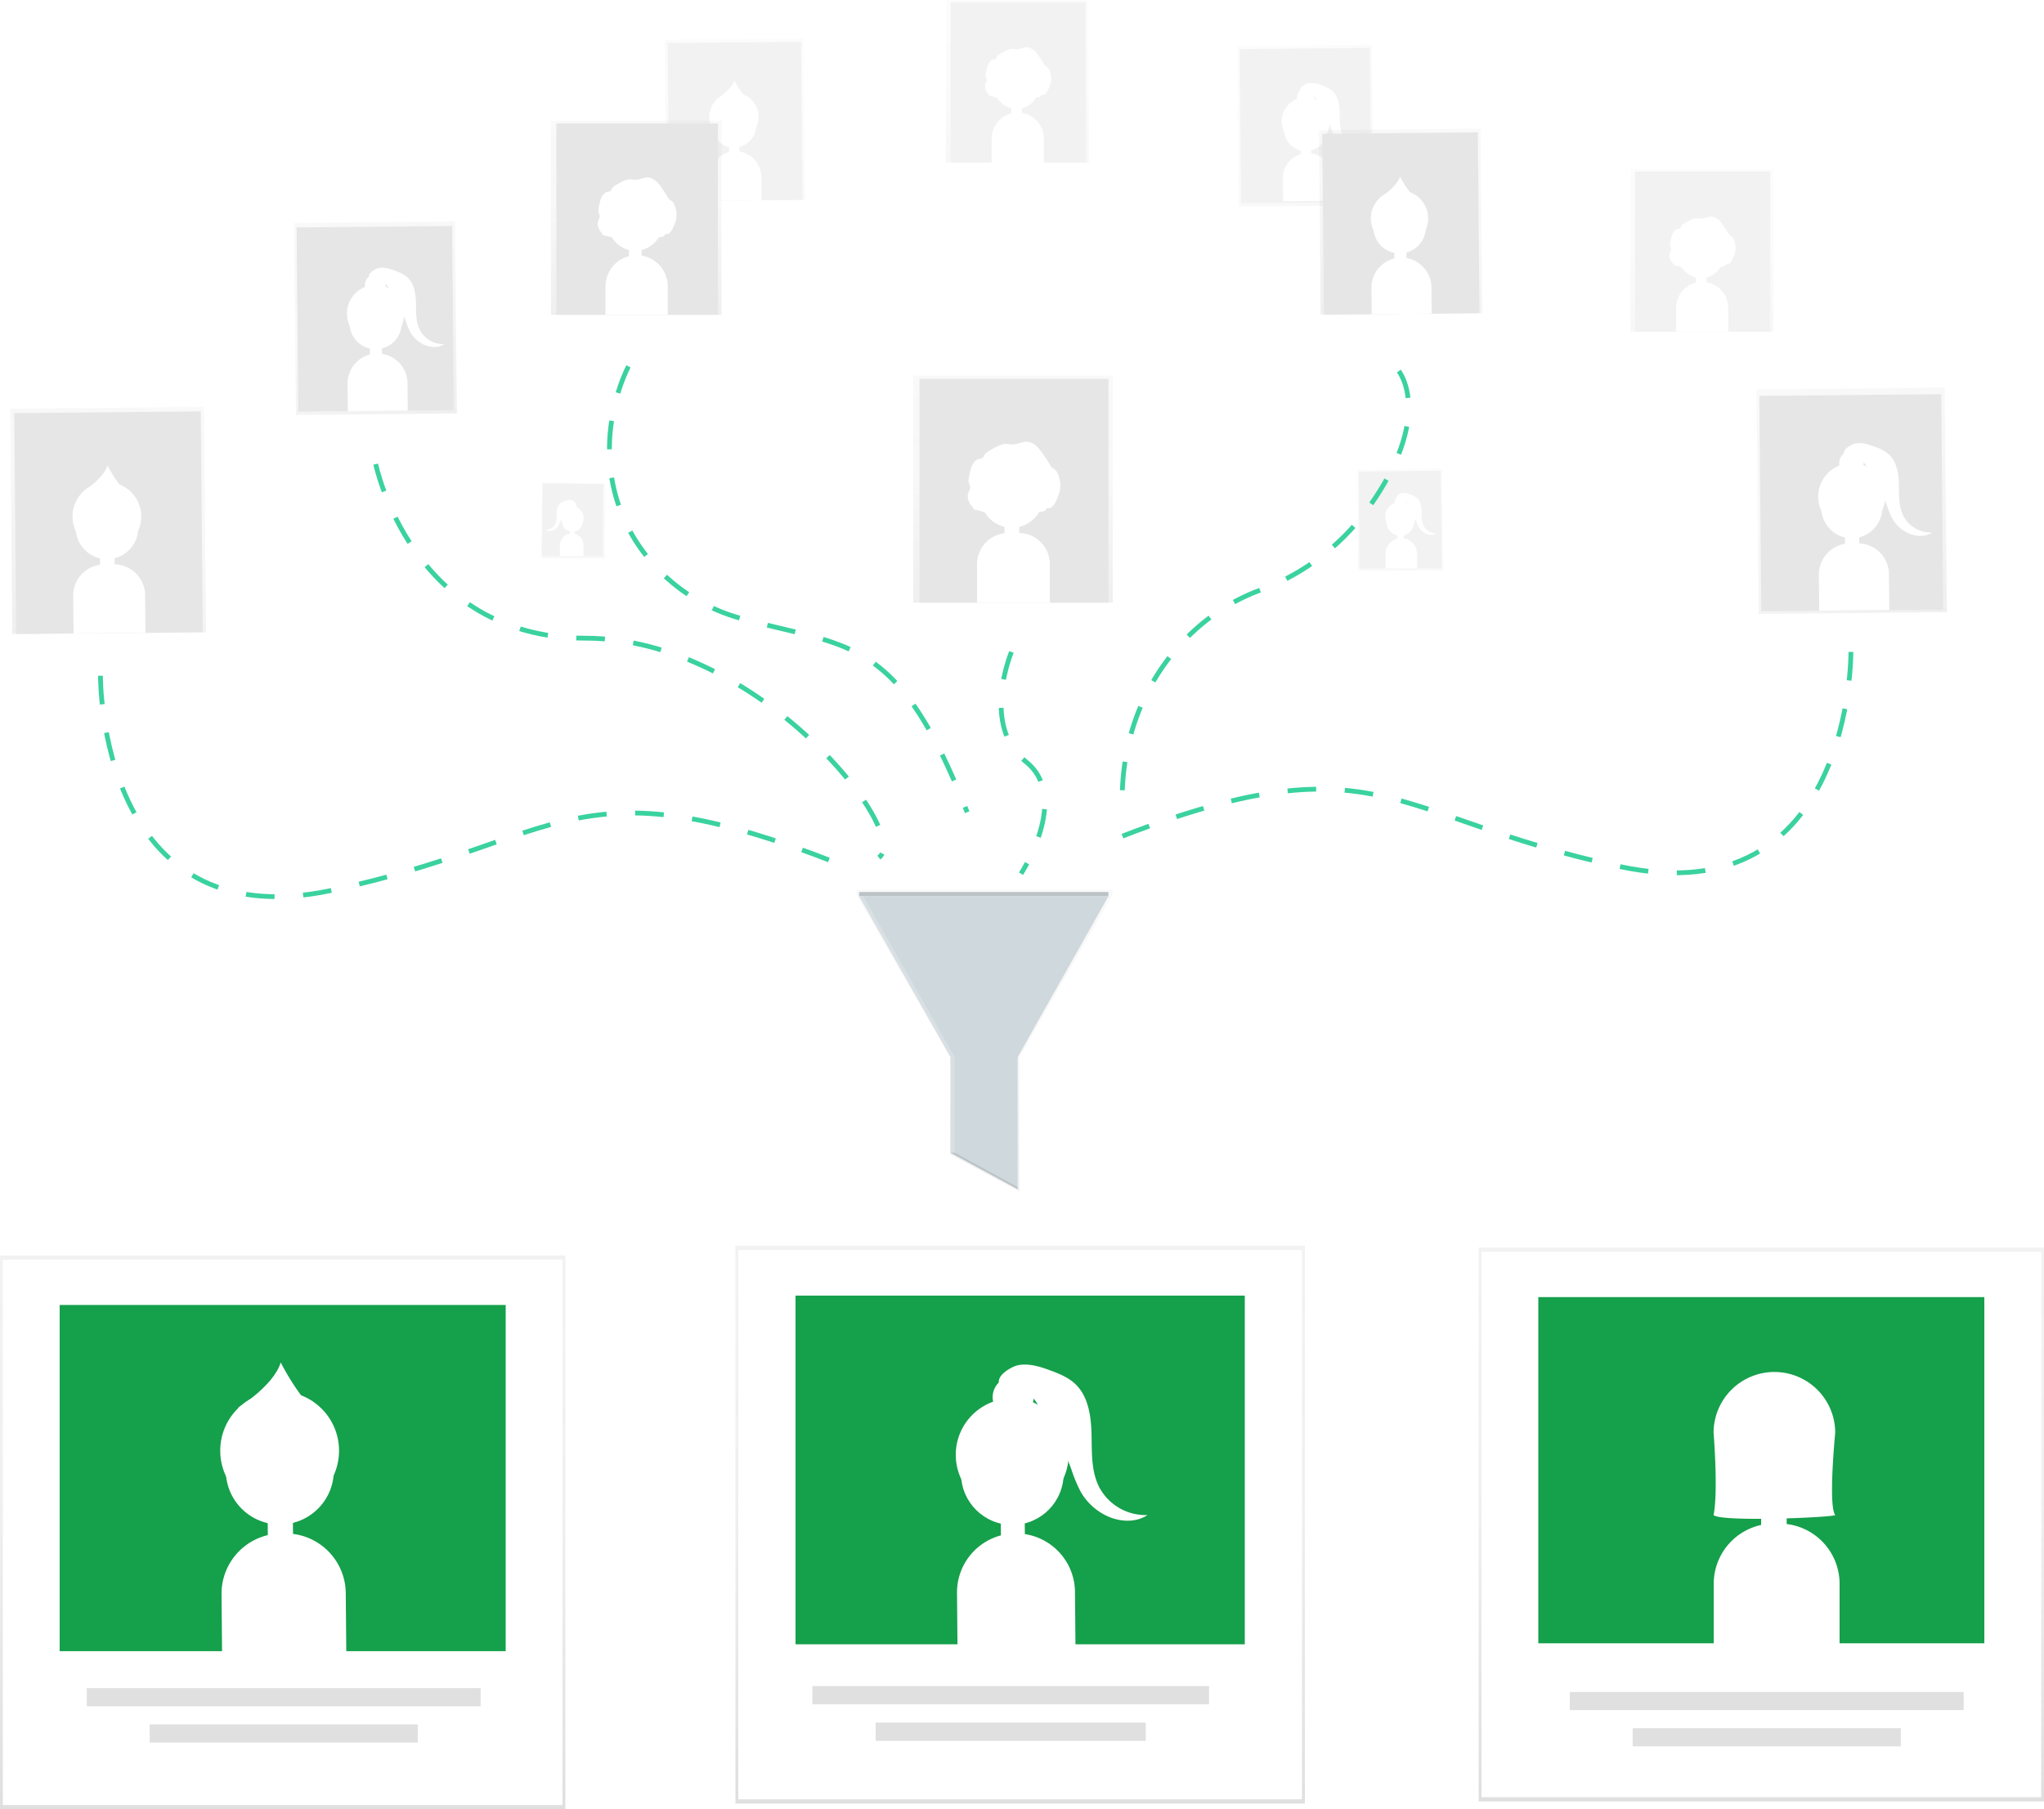 <svg xmlns="http://www.w3.org/2000/svg" xmlns:xlink="http://www.w3.org/1999/xlink" id="d5eeb229-0560-4c73-9e9e-2e1785b57a7c" data-name="Layer 1" width="857.1" height="758.83" viewBox="0 0 857.1 758.83" class="injected-svg gridItem__media"><defs><linearGradient id="647fab05-0b83-421f-b355-94d847994b9c-2750" x1="728.85" y1="502.58" x2="728.85" y2="461.76" gradientTransform="matrix(0.53, -0.85, -0.85, -0.53, 438.3, 1162.14)" gradientUnits="userSpaceOnUse"><stop offset="0" stop-color="gray" stop-opacity="0.25"></stop><stop offset="0.54" stop-color="gray" stop-opacity="0.12"></stop><stop offset="1" stop-color="gray" stop-opacity="0.1"></stop></linearGradient><linearGradient id="18266add-5a65-4fc6-a971-26e04d71af92-2751" x1="715.36" y1="501.1" x2="715.36" y2="446.22" gradientTransform="translate(-99.07 262.06) rotate(-31.73)" xlink:href="#647fab05-0b83-421f-b355-94d847994b9c-2750"></linearGradient><linearGradient id="e9e2bb7b-c06b-4014-868f-351e0ca8ebab-2752" x1="769.97" y1="356.2" x2="769.97" y2="269.16" gradientTransform="matrix(0.85, -0.53, 0.53, 0.85, -100.56, 262.41)" xlink:href="#647fab05-0b83-421f-b355-94d847994b9c-2750"></linearGradient><linearGradient id="3ed37a80-7f43-4a53-a0d5-c403389957fa-2753" x1="411.46" y1="100.6" x2="411.46" y2="15.23" gradientTransform="translate(126.45 -98.14) rotate(23.79)" xlink:href="#647fab05-0b83-421f-b355-94d847994b9c-2750"></linearGradient><linearGradient id="80107904-00d9-4877-be8e-08caa3579ade-2754" x1="118.53" y1="758.83" x2="118.53" y2="526.53" gradientTransform="matrix(1, 0, 0, 1, 0, 0)" xlink:href="#647fab05-0b83-421f-b355-94d847994b9c-2750"></linearGradient><linearGradient id="fb7bcafe-566b-4c20-ac54-38b064d3115f-2755" x1="424.76" y1="252.76" x2="424.76" y2="157.57" gradientTransform="matrix(1, 0, 0, 1, 0, 0)" xlink:href="#647fab05-0b83-421f-b355-94d847994b9c-2750"></linearGradient><linearGradient id="8b625892-25db-4160-b55f-486d77087b7d-2756" x1="266.79" y1="132.04" x2="266.79" y2="50.65" gradientTransform="matrix(1, 0, 0, 1, 0, 0)" xlink:href="#647fab05-0b83-421f-b355-94d847994b9c-2750"></linearGradient><linearGradient id="920aecfa-54b5-4c2b-93ff-a4455a83035f-2757" x1="879.08" y1="629.37" x2="879.08" y2="507.77" gradientTransform="translate(-99.12 260.36) rotate(-31.73)" xlink:href="#647fab05-0b83-421f-b355-94d847994b9c-2750"></linearGradient><linearGradient id="ff0a9a5e-e45c-4b07-b4cc-7733561d3616-2758" x1="396.83" y1="225.01" x2="396.83" y2="121.04" gradientTransform="matrix(0.85, -0.53, 0.53, 0.85, -99.84, 265.92)" xlink:href="#647fab05-0b83-421f-b355-94d847994b9c-2750"></linearGradient><linearGradient id="b894e33b-ac47-4a44-9333-a9aaaa82bb12-2759" x1="236.43" y1="375.71" x2="236.43" y2="256.45" gradientTransform="translate(127.97 -95.73) rotate(23.79)" xlink:href="#647fab05-0b83-421f-b355-94d847994b9c-2750"></linearGradient><linearGradient id="421a0547-9346-4a1e-9997-f26fe9047b8e-2760" x1="685.12" y1="40.19" x2="685.12" y2="-61.78" gradientTransform="matrix(0.89, 0.39, -0.39, 0.88, 143.07, -91.73)" xlink:href="#647fab05-0b83-421f-b355-94d847994b9c-2750"></linearGradient><linearGradient id="06731b5d-dbed-4868-bd06-0f960387a52e-2761" x1="412.8" y1="499.65" x2="412.8" y2="373.23" gradientTransform="matrix(1, 0, 0, 1, 0, 0)" xlink:href="#647fab05-0b83-421f-b355-94d847994b9c-2750"></linearGradient><linearGradient id="19cac155-7edc-4646-8110-3a5404b3794a-2762" x1="738.57" y1="755.54" x2="738.57" y2="523.23" gradientTransform="matrix(1, 0, 0, 1, 0, 0)" xlink:href="#647fab05-0b83-421f-b355-94d847994b9c-2750"></linearGradient><linearGradient id="5c907026-92e9-4e9f-a9ea-601c30aeeb56-2763" x1="427.78" y1="756.43" x2="427.78" y2="522.45" gradientTransform="matrix(1, 0, 0, 1, 0, 0)" xlink:href="#647fab05-0b83-421f-b355-94d847994b9c-2750"></linearGradient><linearGradient id="7e326c48-2616-48c7-85a2-bec6e526d5c1-2764" x1="426.61" y1="68.13" x2="426.61" y2="0" gradientTransform="matrix(1, 0, 0, 1, 0, 0)" xlink:href="#647fab05-0b83-421f-b355-94d847994b9c-2750"></linearGradient><linearGradient id="809fb2c4-55c1-495a-9238-84749dfd9959-2765" x1="713.61" y1="139.13" x2="713.61" y2="71" gradientTransform="matrix(1, 0, 0, 1, 0, 0)" xlink:href="#647fab05-0b83-421f-b355-94d847994b9c-2750"></linearGradient><linearGradient id="647fab05-0b83-421f-b355-94d847994b9c-2750" x1="728.85" y1="502.58" x2="728.85" y2="461.76" gradientTransform="matrix(0.53, -0.85, -0.85, -0.53, 438.3, 1162.14)" gradientUnits="userSpaceOnUse"><stop offset="0" stop-color="gray" stop-opacity="0.25"></stop><stop offset="0.54" stop-color="gray" stop-opacity="0.12"></stop><stop offset="1" stop-color="gray" stop-opacity="0.1"></stop></linearGradient><linearGradient id="18266add-5a65-4fc6-a971-26e04d71af92-2751" x1="715.36" y1="501.1" x2="715.36" y2="446.22" gradientTransform="translate(-99.07 262.06) rotate(-31.73)" xlink:href="#647fab05-0b83-421f-b355-94d847994b9c-2750"></linearGradient><linearGradient id="e9e2bb7b-c06b-4014-868f-351e0ca8ebab-2752" x1="769.97" y1="356.2" x2="769.97" y2="269.16" gradientTransform="matrix(0.85, -0.53, 0.53, 0.85, -100.56, 262.41)" xlink:href="#647fab05-0b83-421f-b355-94d847994b9c-2750"></linearGradient><linearGradient id="3ed37a80-7f43-4a53-a0d5-c403389957fa-2753" x1="411.46" y1="100.6" x2="411.46" y2="15.23" gradientTransform="translate(126.45 -98.14) rotate(23.79)" xlink:href="#647fab05-0b83-421f-b355-94d847994b9c-2750"></linearGradient><linearGradient id="80107904-00d9-4877-be8e-08caa3579ade-2754" x1="118.53" y1="758.83" x2="118.53" y2="526.53" gradientTransform="matrix(1, 0, 0, 1, 0, 0)" xlink:href="#647fab05-0b83-421f-b355-94d847994b9c-2750"></linearGradient><linearGradient id="fb7bcafe-566b-4c20-ac54-38b064d3115f-2755" x1="424.76" y1="252.76" x2="424.76" y2="157.57" gradientTransform="matrix(1, 0, 0, 1, 0, 0)" xlink:href="#647fab05-0b83-421f-b355-94d847994b9c-2750"></linearGradient><linearGradient id="8b625892-25db-4160-b55f-486d77087b7d-2756" x1="266.79" y1="132.04" x2="266.79" y2="50.65" gradientTransform="matrix(1, 0, 0, 1, 0, 0)" xlink:href="#647fab05-0b83-421f-b355-94d847994b9c-2750"></linearGradient><linearGradient id="920aecfa-54b5-4c2b-93ff-a4455a83035f-2757" x1="879.08" y1="629.37" x2="879.08" y2="507.77" gradientTransform="translate(-99.12 260.36) rotate(-31.73)" xlink:href="#647fab05-0b83-421f-b355-94d847994b9c-2750"></linearGradient><linearGradient id="ff0a9a5e-e45c-4b07-b4cc-7733561d3616-2758" x1="396.83" y1="225.01" x2="396.83" y2="121.04" gradientTransform="matrix(0.85, -0.53, 0.53, 0.85, -99.84, 265.92)" xlink:href="#647fab05-0b83-421f-b355-94d847994b9c-2750"></linearGradient><linearGradient id="b894e33b-ac47-4a44-9333-a9aaaa82bb12-2759" x1="236.43" y1="375.71" x2="236.43" y2="256.45" gradientTransform="translate(127.97 -95.73) rotate(23.79)" xlink:href="#647fab05-0b83-421f-b355-94d847994b9c-2750"></linearGradient><linearGradient id="421a0547-9346-4a1e-9997-f26fe9047b8e-2760" x1="685.12" y1="40.19" x2="685.12" y2="-61.78" gradientTransform="matrix(0.89, 0.39, -0.39, 0.88, 143.07, -91.73)" xlink:href="#647fab05-0b83-421f-b355-94d847994b9c-2750"></linearGradient><linearGradient id="06731b5d-dbed-4868-bd06-0f960387a52e-2761" x1="412.8" y1="499.65" x2="412.8" y2="373.23" gradientTransform="matrix(1, 0, 0, 1, 0, 0)" xlink:href="#647fab05-0b83-421f-b355-94d847994b9c-2750"></linearGradient><linearGradient id="19cac155-7edc-4646-8110-3a5404b3794a-2762" x1="738.57" y1="755.54" x2="738.57" y2="523.23" gradientTransform="matrix(1, 0, 0, 1, 0, 0)" xlink:href="#647fab05-0b83-421f-b355-94d847994b9c-2750"></linearGradient><linearGradient id="5c907026-92e9-4e9f-a9ea-601c30aeeb56-2763" x1="427.78" y1="756.43" x2="427.78" y2="522.45" gradientTransform="matrix(1, 0, 0, 1, 0, 0)" xlink:href="#647fab05-0b83-421f-b355-94d847994b9c-2750"></linearGradient><linearGradient id="7e326c48-2616-48c7-85a2-bec6e526d5c1-2764" x1="426.61" y1="68.13" x2="426.61" y2="0" gradientTransform="matrix(1, 0, 0, 1, 0, 0)" xlink:href="#647fab05-0b83-421f-b355-94d847994b9c-2750"></linearGradient><linearGradient id="809fb2c4-55c1-495a-9238-84749dfd9959-2765" x1="713.61" y1="139.13" x2="713.61" y2="71" gradientTransform="matrix(1, 0, 0, 1, 0, 0)" xlink:href="#647fab05-0b83-421f-b355-94d847994b9c-2750"></linearGradient></defs><title>filter</title><g opacity="0.5"><g opacity="0.5"><rect x="395.77" y="275.4" width="31.61" height="26.49" transform="matrix(0.01, -1, 1, 0.01, -52.21, 627.02)" fill="url(&quot;#647fab05-0b83-421f-b355-94d847994b9c-2750&quot;)"></rect></g><rect x="398.74" y="273.47" width="25.6" height="30.32" transform="translate(649.01 510.37) rotate(-179.48)" fill="#E6E6E6"></rect><circle cx="411.47" cy="287.77" r="4.72" transform="translate(-51.44 626.06) rotate(-89.48)" fill="#FFFFFF"></circle><circle cx="411.46" cy="289.35" r="4.29" transform="translate(-53.02 627.6) rotate(-89.48)" fill="#FFFFFF"></circle><rect x="410.42" y="291.92" width="2" height="3.43" transform="translate(648.74 520.38) rotate(-179.48)" fill="#FFFFFF"></rect><path d="M406.22,294.35h9.87a0,0,0,0,1,0,0v4.51a4.93,4.93,0,0,1-4.93,4.93h0a4.93,4.93,0,0,1-4.93-4.93v-4.51A0,0,0,0,1,406.22,294.35Z" transform="translate(648.16 531.24) rotate(-179.48)" fill="#FFFFFF"></path><circle cx="411.52" cy="283.05" r="1.72" transform="translate(-46.68 621.42) rotate(-89.48)" fill="#FFFFFF"></circle><path d="M411,280.26a5.13,5.13,0,0,0-2.69.44,6,6,0,0,0-2.08,1.12,5.78,5.78,0,0,0-1.37,4.18,10.38,10.38,0,0,1-.63,4.43,4.39,4.39,0,0,1-4.06,2.37,3.5,3.5,0,0,0,3.33.11,5,5,0,0,0,2.25-2,12.3,12.3,0,0,0,.8-1.92,24.87,24.87,0,0,1,2.88-5.53,3.55,3.55,0,0,1,.64-.75,2.42,2.42,0,0,1,1.23-.49c.37,0,1,.12,1.22-.24C413,281.19,411.49,280.37,411,280.26Z" transform="translate(-171.45 -70.58)" fill="#FFFFFF"></path></g><g opacity="0.5"><g opacity="0.5"><rect x="740.67" y="267.4" width="35.62" height="42.5" transform="translate(-174.01 -63.75) rotate(-0.52)" fill="url(&quot;#18266add-5a65-4fc6-a971-26e04d71af92-2751&quot;)"></rect></g><rect x="741.32" y="268.24" width="34.43" height="40.77" transform="translate(-174.01 -63.75) rotate(-0.52)" fill="#E6E6E6"></rect><circle cx="758.62" cy="287.47" r="6.35" transform="translate(-174 -63.75) rotate(-0.52)" fill="#FFFFFF"></circle><circle cx="758.64" cy="289.59" r="5.77" transform="translate(-174.02 -63.75) rotate(-0.52)" fill="#FFFFFF"></circle><rect x="757.34" y="293.05" width="2.69" height="4.62" transform="translate(-174.07 -63.75) rotate(-0.52)" fill="#FFFFFF"></rect><path d="M759,296.32h0a6.64,6.64,0,0,1,6.64,6.64V309a0,0,0,0,1,0,0H752.41a0,0,0,0,1,0,0V303a6.64,6.64,0,0,1,6.64-6.64Z" transform="translate(-174.14 -63.75) rotate(-0.52)" fill="#FFFFFF"></path><circle cx="758.56" cy="281.13" r="2.31" transform="translate(-173.95 -63.75) rotate(-0.52)" fill="#FFFFFF"></circle><path d="M759.31,277.37a6.9,6.9,0,0,1,3.61.59,8,8,0,0,1,2.79,1.51c1.48,1.38,1.79,3.59,1.84,5.61s-.06,4.15.84,6a5.9,5.9,0,0,0,5.45,3.18,4.71,4.71,0,0,1-4.47.14,6.67,6.67,0,0,1-3-2.73,16.54,16.54,0,0,1-1.08-2.58,33.45,33.45,0,0,0-3.87-7.44,4.77,4.77,0,0,0-.86-1,3.25,3.25,0,0,0-1.65-.66c-.49-.07-1.33.16-1.64-.32C756.61,278.61,758.59,277.51,759.31,277.37Z" transform="translate(-171.45 -70.58)" fill="#FFFFFF"></path></g><g opacity="0.5"><g opacity="0.5"><rect x="690.52" y="89.66" width="56.49" height="67.4" transform="translate(-172.53 -64.12) rotate(-0.52)" fill="url(&quot;#e9e2bb7b-c06b-4014-868f-351e0ca8ebab-2752&quot;)"></rect></g><rect x="691.55" y="91" width="54.6" height="64.66" transform="translate(-172.53 -64.12) rotate(-0.52)" fill="#E6E6E6"></rect><circle cx="718.98" cy="121.5" r="10.07" transform="translate(-172.51 -64.12) rotate(-0.52)" fill="#FFFFFF"></circle><circle cx="719.01" cy="124.85" r="9.15" transform="translate(-172.54 -64.12) rotate(-0.52)" fill="#FFFFFF"></circle><rect x="716.96" y="130.34" width="4.27" height="7.32" transform="translate(-172.62 -64.12) rotate(-0.52)" fill="#FFFFFF"></rect><path d="M719.66,135.53h0A10.52,10.52,0,0,1,730.18,146v9.61a0,0,0,0,1,0,0h-21a0,0,0,0,1,0,0V146A10.52,10.52,0,0,1,719.66,135.53Z" transform="matrix(1, -0.01, 0.01, 1, -172.73, -64.11)" fill="#FFFFFF"></path><circle cx="718.89" cy="111.43" r="3.66" transform="translate(-172.42 -64.12) rotate(-0.52)" fill="#FFFFFF"></circle><path d="M720.09,105.48a10.94,10.94,0,0,1,5.73.94,12.73,12.73,0,0,1,4.43,2.4c2.34,2.2,2.84,5.69,2.92,8.9s-.1,6.58,1.33,9.45a9.36,9.36,0,0,0,8.65,5,7.47,7.47,0,0,1-7.09.22,10.59,10.59,0,0,1-4.8-4.33,26.23,26.23,0,0,1-1.71-4.08,53,53,0,0,0-6.14-11.8,7.56,7.56,0,0,0-1.36-1.6,5.16,5.16,0,0,0-2.62-1c-.78-.11-2.12.26-2.61-.51C715.8,107.45,718.94,105.7,720.09,105.48Z" transform="translate(-171.45 -70.58)" fill="#FFFFFF"></path></g><g opacity="0.5"><g opacity="0.5"><rect x="450.51" y="87" width="58.16" height="67.65" transform="translate(-172.53 -66.2) rotate(-0.52)" fill="url(&quot;#3ed37a80-7f43-4a53-a0d5-c403389957fa-2753&quot;)"></rect></g><rect x="451.69" y="88.33" width="56" height="66.32" transform="translate(-172.54 -66.2) rotate(-0.52)" fill="#E6E6E6"></rect><circle cx="479.2" cy="119.62" r="10.32" transform="translate(-172.52 -66.2) rotate(-0.52)" fill="#FFFFFF"></circle><circle cx="479.23" cy="123.06" r="9.38" transform="translate(-172.55 -66.2) rotate(-0.52)" fill="#FFFFFF"></circle><rect x="477.13" y="128.69" width="4.38" height="7.51" transform="translate(-172.64 -66.2) rotate(-0.52)" fill="#FFFFFF"></rect><path d="M479.9,134h0a10.79,10.79,0,0,1,10.79,10.79v9.85a0,0,0,0,1,0,0H469.11a0,0,0,0,1,0,0V144.8A10.79,10.79,0,0,1,479.9,134Z" transform="translate(-172.75 -66.2) rotate(-0.52)" fill="#FFFFFF"></path><path d="M471.94,112.18s6.22-3.81,7.44-7.89a37.68,37.68,0,0,0,7.29,9.94Z" transform="translate(-171.45 -70.58)" fill="#FFFFFF"></path></g><rect y="526.53" width="237.07" height="232.3" fill="url(&quot;#80107904-00d9-4877-be8e-08caa3579ade-2754&quot;)"></rect><rect x="1.19" y="528.31" width="234.69" height="228.73" fill="#FFFFFF"></rect><rect x="25.02" y="547.31" width="187.03" height="145.2" fill="#15A04B"></rect><rect x="36.4" y="708.02" width="165.15" height="7.61" fill="#E0E0E0"></rect><rect x="62.75" y="723.23" width="112.45" height="7.61" fill="#E0E0E0"></rect><g opacity="0.5"><rect x="382.92" y="157.57" width="83.67" height="95.18" fill="url(&quot;#fb7bcafe-566b-4c20-ac54-38b064d3115f-2755&quot;)"></rect></g><rect x="385.57" y="158.9" width="79.25" height="93.86" fill="#E6E6E6"></rect><circle cx="424.31" cy="203.17" r="14.61" fill="#FFFFFF"></circle><circle cx="424.31" cy="208.04" r="13.28" fill="#FFFFFF"></circle><rect x="421.21" y="216.01" width="6.2" height="10.63" fill="#FFFFFF"></rect><path d="M422.78,223.54h4.38a13.08,13.08,0,0,1,13.08,13.08v16.14a0,0,0,0,1,0,0H409.7a0,0,0,0,1,0,0V236.62a13.08,13.08,0,0,1,13.08-13.08Z" fill="#FFFFFF"></path><path d="M588.9,258.17q-1.41.74-2.76,1.57a4.79,4.79,0,0,0-2,1.83,3.48,3.48,0,0,1-.46.89c-.42.46-1.12.45-1.72.59-2,.46-3,2.61-3.49,4.55a32.41,32.41,0,0,0-.76,3.5,4.38,4.38,0,0,0,.07,2.31c.13.32.32.6.42.93.36,1.2-.66,2.34-.91,3.56a6,6,0,0,0,.55,3.25,3.89,3.89,0,0,0,.43.92,6.24,6.24,0,0,0,.54.61,5.17,5.17,0,0,1,1,1.59A34.22,34.22,0,0,1,586,286c3.25,1.27,6.47,3.06,10,2.9a9.16,9.16,0,0,0,2.77-.57c1.74-.65,3.26-1.83,5-2.4a43.84,43.84,0,0,1,5-.84c.79-.16,1.77-.76,1.47-1.51a2.33,2.33,0,0,0,2.38-.47,6.36,6.36,0,0,0,1.47-2.08,19.25,19.25,0,0,0,1.65-4.12,11.66,11.66,0,0,0-1.05-8.22,3.68,3.68,0,0,0-1-1.28c-.32-.23-.7-.37-1-.62a3.7,3.7,0,0,1-.77-1q-1.66-2.73-3.51-5.33c-1.22-1.72-2.61-3.48-4.58-4.23-2.92-1.11-5.05.66-7.83.77-1.24,0-2.28-.45-3.59-.19A13.08,13.08,0,0,0,588.9,258.17Z" transform="translate(-171.45 -70.58)" fill="#FFFFFF"></path><g opacity="0.5"><rect x="231.01" y="50.65" width="71.54" height="81.39" fill="url(&quot;#8b625892-25db-4160-b55f-486d77087b7d-2756&quot;)"></rect></g><rect x="233.28" y="51.79" width="67.76" height="80.25" fill="#E6E6E6"></rect><circle cx="266.4" cy="89.64" r="12.49" fill="#FFFFFF"></circle><circle cx="266.4" cy="93.81" r="11.36" fill="#FFFFFF"></circle><rect x="263.75" y="100.62" width="5.3" height="9.08" fill="#FFFFFF"></rect><path d="M267,107.05h0A13.06,13.06,0,0,1,280,120.11V132a0,0,0,0,1,0,0H253.91a0,0,0,0,1,0,0V120.11A13.06,13.06,0,0,1,267,107.05Z" fill="#FFFFFF"></path><path d="M432,146.9q-1.2.63-2.36,1.35a4.1,4.1,0,0,0-1.67,1.56,3,3,0,0,1-.39.76c-.36.39-1,.38-1.47.5-1.67.39-2.53,2.23-3,3.89a27.71,27.71,0,0,0-.65,3,3.74,3.74,0,0,0,.06,2c.11.27.27.52.36.79.31,1-.56,2-.78,3a5.16,5.16,0,0,0,.47,2.78,3.33,3.33,0,0,0,.37.79,5.33,5.33,0,0,0,.46.52,4.42,4.42,0,0,1,.85,1.36,29.26,29.26,0,0,1,5.28,1.5c2.78,1.08,5.53,2.62,8.51,2.48a7.83,7.83,0,0,0,2.37-.49c1.49-.56,2.79-1.56,4.3-2a37.49,37.49,0,0,1,4.25-.72c.68-.13,1.51-.65,1.26-1.29a2,2,0,0,0,2-.4,5.44,5.44,0,0,0,1.25-1.78,16.46,16.46,0,0,0,1.41-3.52,10,10,0,0,0-.9-7,3.14,3.14,0,0,0-.87-1.1c-.27-.2-.6-.32-.86-.53a3.17,3.17,0,0,1-.66-.85q-1.42-2.33-3-4.55a9.28,9.28,0,0,0-3.92-3.61c-2.5-1-4.32.57-6.69.66-1.06,0-1.95-.39-3.07-.16A11.18,11.18,0,0,0,432,146.9Z" transform="translate(-171.45 -70.58)" fill="#FFFFFF"></path><g opacity="0.5"><rect x="908.12" y="234.47" width="78.92" height="94.17" transform="matrix(1, -0.01, 0.01, 1, -173.94, -62.06)" fill="url(&quot;#920aecfa-54b5-4c2b-93ff-a4455a83035f-2757&quot;)"></rect></g><rect x="909.56" y="236.34" width="76.28" height="90.34" transform="translate(-173.94 -62.05) rotate(-0.52)" fill="#E6E6E6"></rect><circle cx="947.89" cy="278.95" r="14.06" transform="translate(-173.92 -62.05) rotate(-0.52)" fill="#FFFFFF"></circle><circle cx="947.93" cy="283.64" r="12.78" transform="translate(-173.96 -62.05) rotate(-0.52)" fill="#FFFFFF"></circle><rect x="945.06" y="291.31" width="5.97" height="10.23" transform="translate(-174.08 -62.05) rotate(-0.52)" fill="#FFFFFF"></rect><path d="M947.21,298.55h3.24a13.08,13.08,0,0,1,13.08,13.08v15a0,0,0,0,1,0,0h-29.4a0,0,0,0,1,0,0v-15a13.08,13.08,0,0,1,13.08-13.08Z" transform="translate(-174.22 -62.04) rotate(-0.52)" fill="#FFFFFF"></path><circle cx="947.76" cy="264.89" r="5.11" transform="translate(-173.79 -62.05) rotate(-0.52)" fill="#FFFFFF"></circle><path d="M949.43,256.58c2.69-.51,5.44.36,8,1.31a17.79,17.79,0,0,1,6.18,3.35c3.27,3.07,4,8,4.08,12.44s-.14,9.19,1.86,13.2a13.08,13.08,0,0,0,12.09,7.05c-2.87,1.92-6.76,1.73-9.91.31a14.79,14.79,0,0,1-6.7-6.06,36.65,36.65,0,0,1-2.39-5.71A74.11,74.11,0,0,0,954.07,266a10.57,10.57,0,0,0-1.9-2.23,7.21,7.21,0,0,0-3.66-1.46c-1.09-.15-3,.36-3.64-.72C943.44,259.33,947.83,256.88,949.43,256.58Z" transform="translate(-171.45 -70.58)" fill="#FFFFFF"></path><g opacity="0.5"><rect x="294.93" y="164.1" width="67.48" height="80.52" transform="matrix(1, -0.01, 0.01, 1, -173.27, -67.62)" fill="url(&quot;#ff0a9a5e-e45c-4b07-b4cc-7733561d3616-2758&quot;)"></rect></g><rect x="296.15" y="165.7" width="65.22" height="77.24" transform="translate(-173.27 -67.62) rotate(-0.52)" fill="#E6E6E6"></rect><circle cx="328.92" cy="202.13" r="12.02" transform="translate(-173.25 -67.62) rotate(-0.52)" fill="#FFFFFF"></circle><circle cx="328.96" cy="206.14" r="10.93" transform="translate(-173.29 -67.62) rotate(-0.52)" fill="#FFFFFF"></circle><rect x="326.51" y="212.69" width="5.1" height="8.74" transform="translate(-173.39 -67.62) rotate(-0.52)" fill="#FFFFFF"></rect><path d="M329.73,218.88h0a12.57,12.57,0,0,1,12.57,12.57v11.48a0,0,0,0,1,0,0H317.16a0,0,0,0,1,0,0V231.45a12.57,12.57,0,0,1,12.57-12.57Z" transform="translate(-173.51 -67.61) rotate(-0.52)" fill="#FFFFFF"></path><circle cx="328.81" cy="190.11" r="4.37" transform="translate(-173.14 -67.62) rotate(-0.52)" fill="#FFFFFF"></circle><path d="M330.24,183c2.3-.44,4.65.31,6.85,1.12a15.21,15.21,0,0,1,5.29,2.86c2.8,2.62,3.4,6.8,3.49,10.64s-.12,7.86,1.59,11.29a11.18,11.18,0,0,0,10.33,6c-2.45,1.64-5.78,1.48-8.47.27a12.65,12.65,0,0,1-5.73-5.18,31.33,31.33,0,0,1-2-4.88,63.36,63.36,0,0,0-7.34-14.1,9,9,0,0,0-1.62-1.91,6.16,6.16,0,0,0-3.13-1.25c-.93-.13-2.53.31-3.11-.62C325.12,185.35,328.88,183.26,330.24,183Z" transform="translate(-171.45 -70.58)" fill="#FFFFFF"></path><g opacity="0.5"><rect x="176.19" y="241.61" width="81.25" height="94.51" transform="translate(-174.08 -68.59) rotate(-0.52)" fill="url(&quot;#b894e33b-ac47-4a44-9333-a9aaaa82bb12-2759&quot;)"></rect></g><rect x="177.85" y="243.47" width="78.23" height="92.65" transform="translate(-174.09 -68.59) rotate(-0.52)" fill="#E6E6E6"></rect><circle cx="216.28" cy="287.18" r="14.42" transform="translate(-174.06 -68.6) rotate(-0.52)" fill="#FFFFFF"></circle><circle cx="216.33" cy="291.98" r="13.11" transform="translate(-174.11 -68.6) rotate(-0.52)" fill="#FFFFFF"></circle><rect x="213.39" y="299.85" width="6.12" height="10.49" transform="translate(-174.23 -68.6) rotate(-0.52)" fill="#FFFFFF"></rect><path d="M215.26,307.27h4a13.08,13.08,0,0,1,13.08,13.08v15.76a0,0,0,0,1,0,0H202.18a0,0,0,0,1,0,0V320.36a13.08,13.08,0,0,1,13.08-13.08Z" transform="translate(-174.38 -68.59) rotate(-0.52)" fill="#FFFFFF"></path><path d="M206.14,276.78s8.69-5.32,10.39-11c0,0,4,8.27,10.18,13.89Z" transform="translate(-171.45 -70.58)" fill="#FFFFFF"></path><circle cx="288.75" cy="679" r="24.91" transform="translate(-177.64 -67.92) rotate(-0.52)" fill="#FFFFFF"></circle><circle cx="288.82" cy="687.3" r="22.65" transform="translate(-177.71 -67.92) rotate(-0.52)" fill="#FFFFFF"></circle><rect x="283.75" y="700.89" width="10.57" height="18.12" transform="translate(-177.92 -67.92) rotate(-0.52)" fill="#FFFFFF"></rect><path d="M289.63,713.71h1.59A25.25,25.25,0,0,1,316.47,739v24.58a0,0,0,0,1,0,0H264.38a0,0,0,0,1,0,0V739A25.25,25.25,0,0,1,289.63,713.71Z" transform="translate(-178.18 -67.9) rotate(-0.52)" fill="#FFFFFF"></path><path d="M271.22,661s15-9.2,17.94-19c0,0,6.92,14.28,17.58,24Z" transform="translate(-171.45 -70.58)" fill="#FFFFFF"></path><g opacity="0.5"><rect x="724.88" y="124.81" width="67.76" height="77.41" transform="translate(-172.91 -63.65) rotate(-0.52)" fill="url(&quot;#421a0547-9346-4a1e-9997-f26fe9047b8e-2760&quot;)"></rect></g><rect x="726.26" y="126.34" width="65.24" height="75.88" transform="translate(-172.92 -63.65) rotate(-0.52)" fill="#E6E6E6"></rect><ellipse cx="758.31" cy="162.14" rx="12.03" ry="11.81" transform="translate(-172.9 -63.65) rotate(-0.52)" fill="#FFFFFF"></ellipse><ellipse cx="758.35" cy="166.07" rx="10.93" ry="10.74" transform="translate(-172.93 -63.65) rotate(-0.52)" fill="#FFFFFF"></ellipse><rect x="755.9" y="172.52" width="5.1" height="8.59" transform="matrix(1, -0.01, 0.01, 1, -173.03, -63.65)" fill="#FFFFFF"></rect><path d="M759.12,178.6h0a12.57,12.57,0,0,1,12.57,12.57v11.05a0,0,0,0,1,0,0H746.54a0,0,0,0,1,0,0V191.17A12.57,12.57,0,0,1,759.12,178.6Z" transform="translate(-173.16 -63.65) rotate(-0.52)" fill="#FFFFFF"></path><path d="M749.85,153.62s7.25-4.36,8.66-9A43.1,43.1,0,0,0,767,156Z" transform="translate(-171.45 -70.58)" fill="#FFFFFF"></path><g opacity="0.5"><polygon points="359.03 373.23 359.03 375.05 398.47 443.43 398.47 484.15 427.44 499.65 427.44 498.74 427.44 443.43 466.58 375.05 466.58 373.23 359.03 373.23" fill="url(&quot;#06731b5d-dbed-4868-bd06-0f960387a52e-2761&quot;)"></polygon></g><rect x="360.23" y="374.12" width="104.55" height="1.8" fill="#CFD8DC"></rect><rect x="360.23" y="374.12" width="104.55" height="1.8" opacity="0.1"></rect><polygon points="360.23 375.92 398.57 443.33 398.57 483.47 426.74 497.85 426.74 443.33 464.78 375.92 360.23 375.92" fill="#CFD8DC"></polygon><polygon points="400.37 483.47 400.37 443.33 362.02 375.92 360.23 375.92 398.57 443.33 398.57 483.47 400.37 483.47" fill="#FFFFFF" opacity="0.2"></polygon><polygon points="398.57 483.47 426.74 498.75 426.74 497.85 400.37 483.47 398.57 483.47" fill="#CFD8DC"></polygon><polygon points="398.57 483.47 426.74 498.75 426.74 497.85 400.37 483.47 398.57 483.47" opacity="0.1"></polygon><rect x="620.03" y="523.23" width="237.07" height="232.3" fill="url(&quot;#19cac155-7edc-4646-8110-3a5404b3794a-2762&quot;)"></rect><rect x="621.23" y="525.02" width="234.69" height="228.73" fill="#FFFFFF"></rect><rect x="645.05" y="544.01" width="187.03" height="145.2" fill="#15A04B"></rect><rect x="658.27" y="709.61" width="165.15" height="7.61" fill="#E0E0E0"></rect><rect x="684.62" y="724.82" width="112.45" height="7.61" fill="#E0E0E0"></rect><rect x="308.39" y="522.45" width="238.78" height="233.98" fill="url(&quot;#5c907026-92e9-4e9f-a9ea-601c30aeeb56-2763&quot;)"></rect><rect x="309.59" y="524.25" width="236.38" height="230.38" fill="#FFFFFF"></rect><rect x="333.59" y="543.38" width="188.38" height="146.25" fill="#15A04B"></rect><rect x="340.65" y="707.15" width="166.34" height="7.66" fill="#E0E0E0"></rect><rect x="367.18" y="722.47" width="113.27" height="7.66" fill="#E0E0E0"></rect><path d="M213.58,354s-1,111,97,90,101-55,213-11" transform="translate(-171.45 -70.58)" fill="none" stroke="#3AD29F" stroke-miterlimit="10" stroke-width="2px" stroke-dasharray="12"></path><path d="M947.58,344s1,111-97,90-101-55-213-11" transform="translate(-171.45 -70.58)" fill="none" stroke="#3AD29F" stroke-miterlimit="10" stroke-width="2px" stroke-dasharray="12"></path><path d="M595.58,344s-13,31,6,46-2,47-2,47" transform="translate(-171.45 -70.58)" fill="none" stroke="#3AD29F" stroke-miterlimit="10" stroke-width="2px" stroke-dasharray="12"></path><path d="M329,265.24s15,73,88,73,137,82,123,92" transform="translate(-171.45 -70.58)" fill="none" stroke="#3AD29F" stroke-miterlimit="10" stroke-width="2px" stroke-dasharray="12"></path><path d="M435,224.24s-19.22,35.35,1.91,71.37a76,76,0,0,0,45.67,34.44c45.31,12.42,65.15,6.65,94.43,81.18" transform="translate(-171.45 -70.58)" fill="none" stroke="#3AD29F" stroke-miterlimit="10" stroke-width="2px" stroke-dasharray="12"></path><path d="M758,226.24s15.35,18.69-13.37,58.24a97.73,97.73,0,0,1-45.32,33.84c-29,10.77-57.31,41.92-57.31,87.92" transform="translate(-171.45 -70.58)" fill="none" stroke="#3AD29F" stroke-miterlimit="10" stroke-width="2px" stroke-dasharray="12"></path><g opacity="0.5"><g opacity="0.5"><rect x="396.67" width="59.89" height="68.13" fill="url(&quot;#7e326c48-2616-48c7-85a2-bec6e526d5c1-2764&quot;)"></rect></g><rect x="398.57" y="0.95" width="56.72" height="67.18" fill="#E6E6E6"></rect><circle cx="426.29" cy="32.64" r="10.46" fill="#FFFFFF"></circle><circle cx="426.29" cy="36.13" r="9.51" fill="#FFFFFF"></circle><rect x="424.08" y="41.83" width="4.44" height="7.61" fill="#FFFFFF"></rect><path d="M426.77,47.22h0A10.93,10.93,0,0,1,437.7,58.15v10a0,0,0,0,1,0,0H415.84a0,0,0,0,1,0,0v-10A10.93,10.93,0,0,1,426.77,47.22Z" fill="#FFFFFF"></path><path d="M592.84,92.07q-1,.53-2,1.13a3.43,3.43,0,0,0-1.4,1.31,2.49,2.49,0,0,1-.33.64c-.3.33-.8.32-1.23.42-1.4.33-2.12,1.87-2.5,3.25a23.2,23.2,0,0,0-.55,2.51,3.13,3.13,0,0,0,.05,1.65c.09.23.23.43.3.66.26.86-.47,1.67-.65,2.55a4.32,4.32,0,0,0,.39,2.33,2.78,2.78,0,0,0,.31.66,4.46,4.46,0,0,0,.39.43,3.7,3.7,0,0,1,.71,1.13,24.49,24.49,0,0,1,4.42,1.26c2.33.91,4.63,2.19,7.13,2.07a6.56,6.56,0,0,0,2-.41c1.25-.47,2.33-1.31,3.6-1.71a31.38,31.38,0,0,1,3.56-.6c.57-.11,1.27-.54,1.05-1.08a1.67,1.67,0,0,0,1.71-.33,4.55,4.55,0,0,0,1-1.49A13.78,13.78,0,0,0,612,105.5a8.34,8.34,0,0,0-.75-5.89,2.63,2.63,0,0,0-.73-.92c-.23-.17-.5-.27-.72-.45a2.65,2.65,0,0,1-.55-.72q-1.19-2-2.51-3.81a7.76,7.76,0,0,0-3.28-3c-2.09-.8-3.62.47-5.6.55a14.28,14.28,0,0,0-2.57-.14A9.36,9.36,0,0,0,592.84,92.07Z" transform="translate(-171.45 -70.58)" fill="#FFFFFF"></path></g><g opacity="0.5"><g opacity="0.5"><rect x="683.67" y="71" width="59.89" height="68.13" fill="url(&quot;#809fb2c4-55c1-495a-9238-84749dfd9959-2765&quot;)"></rect></g><rect x="685.57" y="71.95" width="56.72" height="67.18" fill="#E6E6E6"></rect><circle cx="713.29" cy="103.64" r="10.46" fill="#FFFFFF"></circle><circle cx="713.29" cy="107.13" r="9.51" fill="#FFFFFF"></circle><rect x="711.08" y="112.83" width="4.44" height="7.61" fill="#FFFFFF"></rect><path d="M713.77,118.22h0a10.93,10.93,0,0,1,10.93,10.93v10a0,0,0,0,1,0,0H702.84a0,0,0,0,1,0,0v-10a10.93,10.93,0,0,1,10.93-10.93Z" fill="#FFFFFF"></path><path d="M879.84,163.07q-1,.53-2,1.13a3.43,3.43,0,0,0-1.4,1.31,2.49,2.49,0,0,1-.33.64c-.3.33-.8.32-1.23.42-1.4.33-2.12,1.87-2.5,3.25a23.2,23.2,0,0,0-.55,2.51,3.13,3.13,0,0,0,.05,1.65c.09.23.23.43.3.66.26.86-.47,1.67-.65,2.55a4.32,4.32,0,0,0,.39,2.33,2.78,2.78,0,0,0,.31.66,4.46,4.46,0,0,0,.39.43,3.7,3.7,0,0,1,.71,1.13,24.49,24.49,0,0,1,4.42,1.26c2.33.91,4.63,2.19,7.13,2.07a6.56,6.56,0,0,0,2-.41c1.25-.47,2.33-1.31,3.6-1.71a31.38,31.38,0,0,1,3.56-.6c.57-.11,1.27-.54,1.05-1.08a1.67,1.67,0,0,0,1.71-.33,4.55,4.55,0,0,0,1-1.49A13.78,13.78,0,0,0,899,176.5a8.34,8.34,0,0,0-.75-5.89,2.63,2.63,0,0,0-.73-.92c-.23-.17-.5-.27-.72-.45a2.65,2.65,0,0,1-.55-.72q-1.19-2-2.51-3.81a7.76,7.76,0,0,0-3.28-3c-2.09-.8-3.62.47-5.6.55a14.28,14.28,0,0,0-2.57-.14A9.36,9.36,0,0,0,879.84,163.07Z" transform="translate(-171.45 -70.58)" fill="#FFFFFF"></path></g><circle cx="595.82" cy="680.79" r="23.66" transform="translate(-177.54 -65.2) rotate(-0.52)" fill="#FFFFFF"></circle><circle cx="595.89" cy="688.68" r="21.51" transform="translate(-177.62 -65.2) rotate(-0.52)" fill="#FFFFFF"></circle><rect x="591.06" y="701.58" width="10.04" height="17.21" transform="translate(-177.81 -65.2) rotate(-0.52)" fill="#FFFFFF"></rect><path d="M597.4,713.76h0a24.74,24.74,0,0,1,24.74,24.74v22.58a0,0,0,0,1,0,0H572.67a0,0,0,0,1,0,0V738.5A24.74,24.74,0,0,1,597.4,713.76Z" transform="translate(-178.05 -65.18) rotate(-0.52)" fill="#FFFFFF"></path><circle cx="595.6" cy="657.13" r="8.6" transform="matrix(1, -0.01, 0.01, 1, -177.33, -65.2)" fill="#FFFFFF"></circle><path d="M598.41,643.14c4.53-.86,9.15.61,13.47,2.2,3.73,1.38,7.51,2.92,10.4,5.64,5.5,5.16,6.68,13.39,6.87,20.93s-.23,15.46,3.14,22.22A22,22,0,0,0,652.62,706c-4.83,3.23-11.38,2.91-16.68.53a24.88,24.88,0,0,1-11.27-10.19,61.66,61.66,0,0,1-4-9.6A124.69,124.69,0,0,0,606.22,659a17.78,17.78,0,0,0-3.2-3.76,12.13,12.13,0,0,0-6.16-2.46c-1.84-.25-5,.61-6.12-1.21C588.34,647.77,595.73,643.65,598.41,643.14Z" transform="translate(-171.45 -70.58)" fill="#FFFFFF"></path><circle cx="743.84" cy="612.28" r="22.94" fill="#FFFFFF"></circle><rect x="738.49" y="626.05" width="10.71" height="18.35" fill="#FFFFFF"></rect><path d="M743.86,639h2.27a25.25,25.25,0,0,1,25.25,25.25v25.22a0,0,0,0,1,0,0H718.61a0,0,0,0,1,0,0V664.3A25.25,25.25,0,0,1,743.86,639Z" fill="#FFFFFF"></path><path d="M941,706c-1,1-48,3-51,0,2-10,0-34.5,0-34.5a25.5,25.5,0,0,1,25.5-25.5h0A25.5,25.5,0,0,1,941,671.5S938,702,941,706Z" transform="translate(-171.45 -70.58)" fill="#FFFFFF"></path></svg>